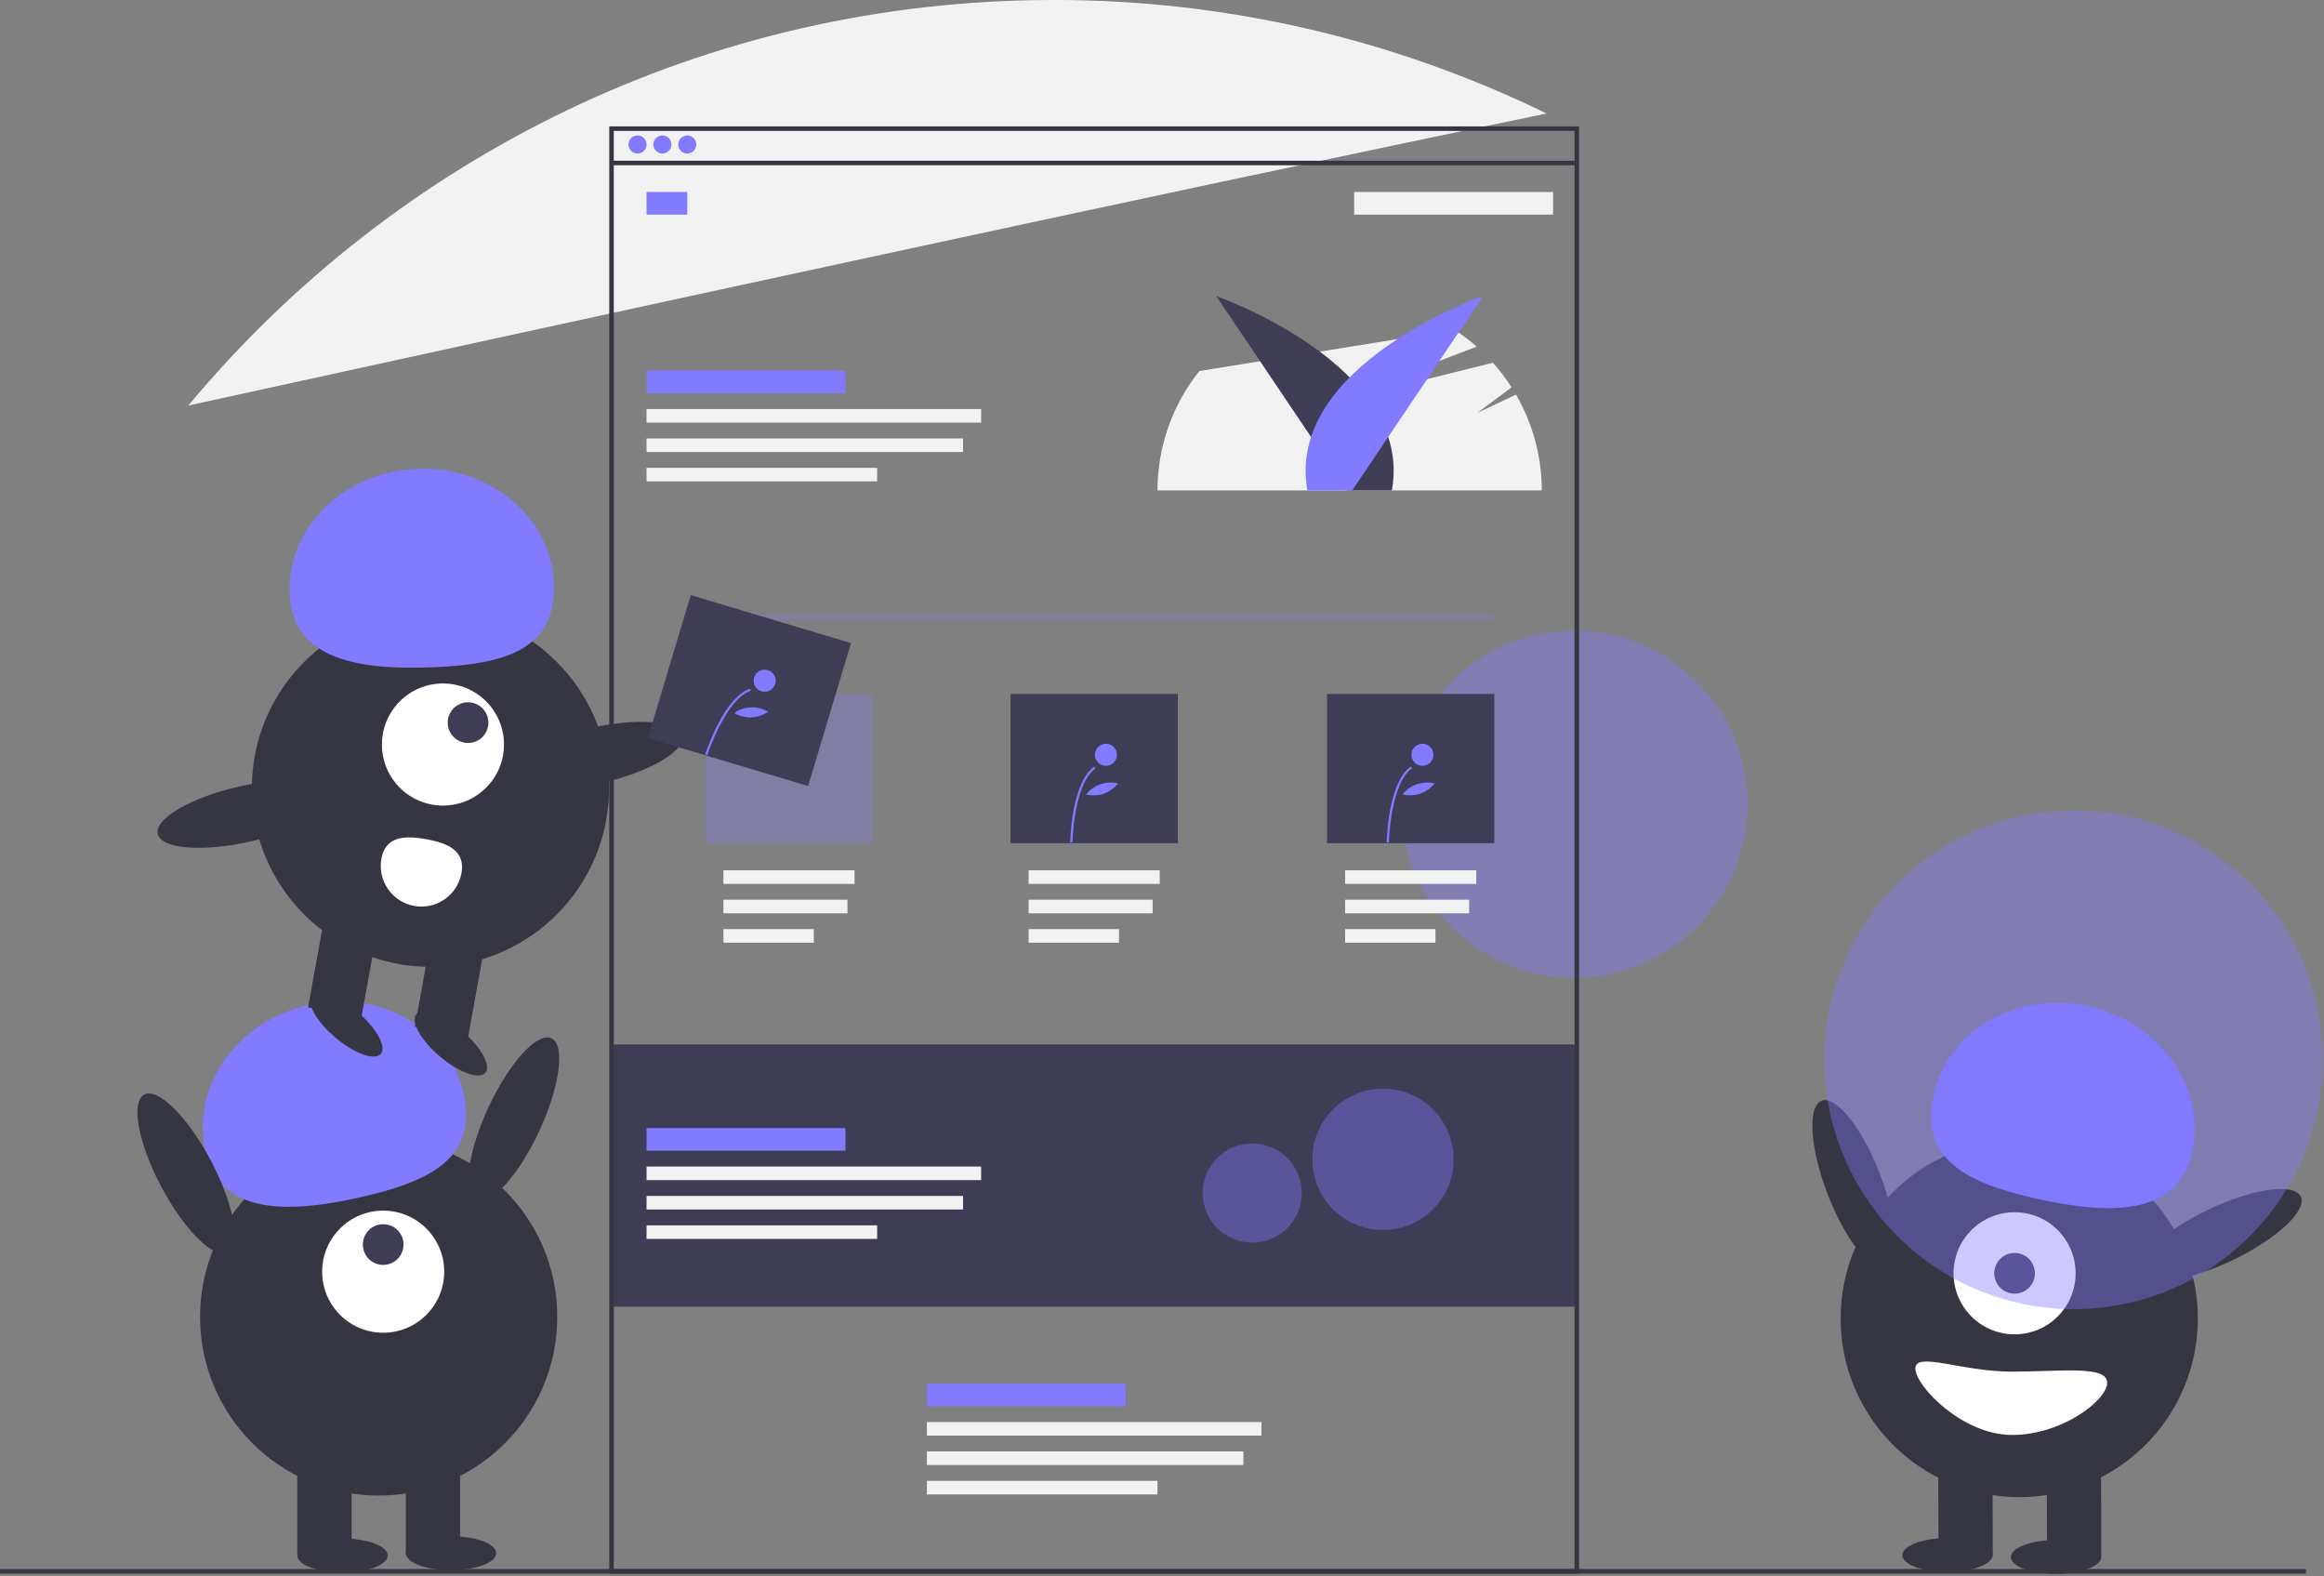 <svg width="1028" height="697" viewBox="0 0 1028 697" fill="none" xmlns="http://www.w3.org/2000/svg">
<rect x="0" y="0" width="1028" height="697" fill="#808080" stroke="none"/>
<g clip-path="url(#clip0)">
<path opacity="0.4" d="M696.248 432.454C738.637 432.454 773 398.091 773 355.702C773 313.313 738.637 278.95 696.248 278.95C653.859 278.95 619.496 313.313 619.496 355.702C619.496 398.091 653.859 432.454 696.248 432.454Z" fill="#827AFF"/>
<path d="M698 461.902H270V577.902H698V461.902Z" fill="#3F3D56"/>
<path d="M670.587 174.506L653.497 182.594L668.622 171.284C666.164 167.447 663.402 163.813 660.364 160.417L586.247 178.839L653.195 153.301C650.136 150.601 646.887 148.125 643.473 145.891L530.537 164.082C518.546 179.076 512.009 197.702 512 216.902H682C681.993 202.012 678.056 187.387 670.587 174.506Z" fill="#F2F2F2"/>
<path d="M684.123 50.195C616.19 17.062 541.583 -0.107 466 8.97498e-06C312.17 8.97498e-06 174.638 69.753 83.29 179.349C239.716 145.074 512.067 85.743 684.123 50.195Z" fill="#F2F2F2"/>
<path d="M1020 693.902H0V695.902H1020V693.902Z" fill="#363643"/>
<path d="M595.864 216.902L538 130.951C538 130.951 625.631 161.544 615.686 216.902H595.864Z" fill="#3F3D56"/>
<path d="M598.136 216.902L656 130.951C656 130.951 568.369 161.544 578.314 216.902H598.136Z" fill="#827AFF"/>
<path d="M698.5 695.902H269.5V55.902H698.5V695.902ZM271.5 693.902H696.5V57.902H271.5V693.902Z" fill="#363643"/>
<path d="M698 71.083H271V73.083H698V71.083Z" fill="#363643"/>
<path d="M282 67.902C284.209 67.902 286 66.111 286 63.902C286 61.693 284.209 59.902 282 59.902C279.791 59.902 278 61.693 278 63.902C278 66.111 279.791 67.902 282 67.902Z" fill="#827AFF"/>
<path d="M293 67.902C295.209 67.902 297 66.111 297 63.902C297 61.693 295.209 59.902 293 59.902C290.791 59.902 289 61.693 289 63.902C289 66.111 290.791 67.902 293 67.902Z" fill="#827AFF"/>
<path d="M304 67.902C306.209 67.902 308 66.111 308 63.902C308 61.693 306.209 59.902 304 59.902C301.791 59.902 300 61.693 300 63.902C300 66.111 301.791 67.902 304 67.902Z" fill="#827AFF"/>
<path d="M304 84.902H286V94.902H304V84.902Z" fill="#827AFF"/>
<path d="M374 163.902H286V173.902H374V163.902Z" fill="#827AFF"/>
<path d="M599 94.902L687 94.902V84.902L599 84.902V94.902Z" fill="#F2F2F2"/>
<path d="M434 180.902H286V186.902H434V180.902Z" fill="#F2F2F2"/>
<path d="M426 193.902H286V199.902H426V193.902Z" fill="#F2F2F2"/>
<path d="M388 206.902H286V212.902H388V206.902Z" fill="#F2F2F2"/>
<path d="M378 384.902H320V390.902H378V384.902Z" fill="#F2F2F2"/>
<path d="M374.865 397.902H320V403.902H374.865V397.902Z" fill="#F2F2F2"/>
<path d="M359.973 410.902H320V416.902H359.973V410.902Z" fill="#F2F2F2"/>
<path d="M513 384.902H455V390.902H513V384.902Z" fill="#F2F2F2"/>
<path d="M509.865 397.902H455V403.902H509.865V397.902Z" fill="#F2F2F2"/>
<path d="M494.973 410.902H455V416.902H494.973V410.902Z" fill="#F2F2F2"/>
<path d="M653 384.902H595V390.902H653V384.902Z" fill="#F2F2F2"/>
<path d="M649.865 397.902H595V403.902H649.865V397.902Z" fill="#F2F2F2"/>
<path d="M634.973 410.902H595V416.902H634.973V410.902Z" fill="#F2F2F2"/>
<path d="M498 611.902H410V621.902H498V611.902Z" fill="#827AFF"/>
<path d="M558 628.902H410V634.902H558V628.902Z" fill="#F2F2F2"/>
<path d="M550 641.902H410V647.902H550V641.902Z" fill="#F2F2F2"/>
<path d="M512 654.902H410V660.902H512V654.902Z" fill="#F2F2F2"/>
<path opacity="0.3" d="M660.5 271.902H312.5V273.902H660.5V271.902Z" fill="#827AFF"/>
<path opacity="0.3" d="M386 306.902H312V372.902H386V306.902Z" fill="#827AFF"/>
<path d="M521 306.902H447V372.902H521V306.902Z" fill="#3F3D56"/>
<path d="M661 306.902H587V372.902H661V306.902Z" fill="#3F3D56"/>
<path d="M474.359 372.625L473.382 372.605C473.403 371.524 474.013 346.044 484.044 339.001L484.605 339.8C474.979 346.559 474.363 372.365 474.359 372.625Z" fill="#827AFF"/>
<path d="M489.206 338.679C491.902 338.679 494.087 336.494 494.087 333.798C494.087 331.102 491.902 328.917 489.206 328.917C486.51 328.917 484.325 331.102 484.325 333.798C484.325 336.494 486.51 338.679 489.206 338.679Z" fill="#827AFF"/>
<path d="M488.219 351.034C485.68 351.831 482.976 351.948 480.378 351.372C482.028 349.272 484.25 347.693 486.776 346.826C489.303 345.96 492.026 345.842 494.618 346.488C492.92 348.537 490.713 350.105 488.219 351.034Z" fill="#827AFF"/>
<path d="M614.359 372.625L613.382 372.605C613.403 371.524 614.013 346.044 624.044 339.001L624.605 339.8C614.979 346.559 614.363 372.365 614.359 372.625Z" fill="#827AFF"/>
<path d="M629.206 338.679C631.902 338.679 634.087 336.494 634.087 333.798C634.087 331.102 631.902 328.917 629.206 328.917C626.51 328.917 624.325 331.102 624.325 333.798C624.325 336.494 626.51 338.679 629.206 338.679Z" fill="#827AFF"/>
<path d="M628.219 351.034C625.68 351.831 622.976 351.948 620.378 351.372C622.028 349.272 624.25 347.693 626.776 346.826C629.303 345.96 632.026 345.842 634.618 346.488C632.92 348.537 630.713 350.105 628.219 351.034V351.034Z" fill="#827AFF"/>
<path d="M374 498.902H286V508.902H374V498.902Z" fill="#827AFF"/>
<path d="M434 515.902H286V521.902H434V515.902Z" fill="#F2F2F2"/>
<path d="M426 528.902H286V534.902H426V528.902Z" fill="#F2F2F2"/>
<path d="M388 541.902H286V547.902H388V541.902Z" fill="#F2F2F2"/>
<path opacity="0.4" d="M611.752 543.95C629.01 543.95 643 529.959 643 512.702C643 495.444 629.01 481.454 611.752 481.454C594.494 481.454 580.504 495.444 580.504 512.702C580.504 529.959 594.494 543.95 611.752 543.95Z" fill="#827AFF"/>
<path opacity="0.4" d="M553.92 549.546C566.026 549.546 575.84 539.732 575.84 527.626C575.84 515.52 566.026 505.706 553.92 505.706C541.814 505.706 532 515.52 532 527.626C532 539.732 541.814 549.546 553.92 549.546Z" fill="#827AFF"/>
<path d="M167.5 661.402C211.13 661.402 246.5 626.032 246.5 582.402C246.5 538.771 211.13 503.402 167.5 503.402C123.87 503.402 88.5 538.771 88.5 582.402C88.5 626.032 123.87 661.402 167.5 661.402Z" fill="#363643"/>
<path d="M155.5 644.402H131.5V687.402H155.5V644.402Z" fill="#363643"/>
<path d="M203.5 644.402H179.5V687.402H203.5V644.402Z" fill="#363643"/>
<path d="M151.5 695.402C162.546 695.402 171.5 692.044 171.5 687.902C171.5 683.76 162.546 680.402 151.5 680.402C140.454 680.402 131.5 683.76 131.5 687.902C131.5 692.044 140.454 695.402 151.5 695.402Z" fill="#363643"/>
<path d="M199.5 694.402C210.546 694.402 219.5 691.044 219.5 686.902C219.5 682.76 210.546 679.402 199.5 679.402C188.454 679.402 179.5 682.76 179.5 686.902C179.5 691.044 188.454 694.402 199.5 694.402Z" fill="#363643"/>
<path d="M169.5 589.402C184.412 589.402 196.5 577.314 196.5 562.402C196.5 547.49 184.412 535.402 169.5 535.402C154.588 535.402 142.5 547.49 142.5 562.402C142.5 577.314 154.588 589.402 169.5 589.402Z" fill="white"/>
<path d="M169.5 559.402C174.471 559.402 178.5 555.372 178.5 550.402C178.5 545.431 174.471 541.402 169.5 541.402C164.529 541.402 160.5 545.431 160.5 550.402C160.5 555.372 164.529 559.402 169.5 559.402Z" fill="#3F3D56"/>
<path d="M90.867 508.934C84.489 480.367 104.879 451.5 136.411 444.459C167.944 437.419 198.676 454.869 205.055 483.437C211.434 512.005 190.537 522.541 159.005 529.582C127.472 536.622 97.246 537.502 90.867 508.934Z" fill="#827AFF"/>
<path d="M238.522 500.212C247.715 480.428 250.132 462.051 243.922 459.165C237.711 456.279 225.224 469.977 216.031 489.761C206.838 509.545 204.42 527.922 210.631 530.808C216.842 533.694 229.329 519.996 238.522 500.212Z" fill="#363643"/>
<path d="M100.756 553.897C106.808 550.693 103.442 532.466 93.236 513.185C83.03 493.904 69.85 480.872 63.797 484.075C57.744 487.279 61.111 505.507 71.317 524.787C81.522 544.068 94.703 557.101 100.756 553.897Z" fill="#363643"/>
<path d="M834.209 560.509C840.599 558.046 839.419 539.548 831.574 519.192C823.728 498.837 812.187 484.332 805.797 486.795C799.407 489.258 800.587 507.756 808.432 528.112C816.278 548.467 827.819 562.972 834.209 560.509Z" fill="#363643"/>
<path d="M893.189 662.104C936.82 662.104 972.189 626.734 972.189 583.104C972.189 539.473 936.82 504.104 893.189 504.104C849.559 504.104 814.189 539.473 814.189 583.104C814.189 626.734 849.559 662.104 893.189 662.104Z" fill="#363643"/>
<path d="M905.48 688.066L929.48 687.999L929.36 644.999L905.36 645.066L905.48 688.066Z" fill="#363643"/>
<path d="M857.484 688.204L881.484 688.137L881.363 645.137L857.363 645.204L857.484 688.204Z" fill="#363643"/>
<path d="M909.506 696.058C920.552 696.027 929.497 692.645 929.485 688.502C929.474 684.36 920.51 681.028 909.464 681.058C898.419 681.089 889.474 684.472 889.485 688.614C889.497 692.757 898.461 696.089 909.506 696.058Z" fill="#363643"/>
<path d="M861.503 695.193C872.549 695.162 881.494 691.779 881.482 687.637C881.471 683.495 872.507 680.162 861.461 680.193C850.416 680.224 841.471 683.607 841.482 687.749C841.494 691.891 850.458 695.224 861.503 695.193Z" fill="#363643"/>
<path d="M891.134 590.109C906.045 590.109 918.134 578.021 918.134 563.109C918.134 548.198 906.045 536.109 891.134 536.109C876.222 536.109 864.134 548.198 864.134 563.109C864.134 578.021 876.222 590.109 891.134 590.109Z" fill="white"/>
<path d="M891.134 572.109C896.104 572.109 900.134 568.08 900.134 563.109C900.134 558.139 896.104 554.109 891.134 554.109C886.163 554.109 882.134 558.139 882.134 563.109C882.134 568.08 886.163 572.109 891.134 572.109Z" fill="#3F3D56"/>
<path d="M969.616 509.422C975.915 480.836 955.443 452.027 923.892 445.075C892.34 438.122 861.656 455.659 855.357 484.245C849.058 512.83 869.985 523.308 901.537 530.26C933.089 537.212 963.317 538.007 969.616 509.422Z" fill="#827AFF"/>
<path d="M987.412 557.387C1007.1 547.984 1020.66 535.351 1017.71 529.171C1014.76 522.992 996.406 525.606 976.722 535.009C957.037 544.413 943.473 557.046 946.425 563.225C949.377 569.405 967.728 566.791 987.412 557.387Z" fill="#363643"/>
<path d="M932.074 611.495C932.096 619.227 912.23 634.551 890.138 634.613C868.047 634.675 847.273 612.965 847.251 605.233C847.23 597.501 867.969 606.675 890.06 606.613C912.151 606.551 932.052 603.763 932.074 611.495Z" fill="white"/>
<path opacity="0.4" d="M917.248 578.95C978.136 578.95 1027.5 529.59 1027.5 468.702C1027.5 407.813 978.136 358.454 917.248 358.454C856.36 358.454 807 407.813 807 468.702C807 529.59 856.36 578.95 917.248 578.95Z" fill="#827AFF"/>
<path d="M190.405 427.59C234.035 427.59 269.405 392.221 269.405 348.59C269.405 304.96 234.035 269.59 190.405 269.59C146.774 269.59 111.405 304.96 111.405 348.59C111.405 392.221 146.774 427.59 190.405 427.59Z" fill="#363643"/>
<path d="M167.552 407.461L143.936 403.186L136.277 445.498L159.893 449.773L167.552 407.461Z" fill="#363643"/>
<path d="M214.785 416.011L191.169 411.736L183.509 454.048L207.125 458.324L214.785 416.011Z" fill="#363643"/>
<path d="M214.698 474.43C217.374 471.269 212.711 462.92 204.282 455.781C195.853 448.643 186.85 445.418 184.173 448.579C181.496 451.74 186.159 460.09 194.588 467.228C203.017 474.367 212.021 477.591 214.698 474.43Z" fill="#363643"/>
<path d="M168.449 466.058C171.126 462.897 166.463 454.548 158.034 447.409C149.605 440.271 140.602 437.046 137.925 440.207C135.248 443.368 139.911 451.717 148.34 458.856C156.769 465.994 165.772 469.219 168.449 466.058Z" fill="#363643"/>
<path d="M195.936 356.266C210.847 356.266 222.936 344.178 222.936 329.266C222.936 314.355 210.847 302.266 195.936 302.266C181.024 302.266 168.936 314.355 168.936 329.266C168.936 344.178 181.024 356.266 195.936 356.266Z" fill="white"/>
<path d="M207.032 328.588C212.003 328.588 216.032 324.559 216.032 319.588C216.032 314.618 212.003 310.588 207.032 310.588C202.062 310.588 198.032 314.618 198.032 319.588C198.032 324.559 202.062 328.588 207.032 328.588Z" fill="#3F3D56"/>
<path d="M128.085 262.647C126.897 233.4 152.104 208.627 184.386 207.316C216.668 206.005 243.801 228.651 244.989 257.898C246.177 287.145 223.736 293.79 191.454 295.101C159.172 296.413 129.273 291.894 128.085 262.647Z" fill="#827AFF"/>
<path d="M266.121 346.284C287.385 341.41 303.382 332.048 301.852 325.373C300.322 318.697 281.844 317.237 260.58 322.111C239.316 326.985 223.319 336.347 224.849 343.023C226.379 349.698 244.857 351.158 266.121 346.284Z" fill="#363643"/>
<path d="M111.047 372.073C132.311 367.199 148.308 357.837 146.778 351.161C145.248 344.486 126.77 343.025 105.506 347.9C84.242 352.774 68.245 362.136 69.775 368.811C71.305 375.487 89.783 376.947 111.047 372.073Z" fill="#363643"/>
<path d="M168.707 379.723C167.857 384.421 168.908 389.264 171.628 393.187C174.348 397.11 178.516 399.791 183.213 400.642C187.911 401.492 192.754 400.441 196.677 397.721C200.6 395.001 203.281 390.833 204.132 386.136C205.902 376.354 198.339 372.892 188.557 371.121C178.775 369.351 170.478 369.941 168.707 379.723Z" fill="white"/>
<path d="M376.418 284.417L305.535 263.167L286.582 326.387L357.465 347.637L376.418 284.417Z" fill="#3F3D56"/>
<path d="M312.868 333.977L311.938 333.679C312.269 332.649 320.17 308.417 331.801 304.552L332.109 305.478C320.947 309.188 312.947 333.73 312.868 333.977Z" fill="#827AFF"/>
<path d="M338.24 305.931C340.936 305.931 343.121 303.746 343.121 301.05C343.121 298.354 340.936 296.169 338.24 296.169C335.544 296.169 333.358 298.354 333.358 301.05C333.358 303.746 335.544 305.931 338.24 305.931Z" fill="#827AFF"/>
<path d="M332.345 317.276C329.684 317.311 327.06 316.646 324.736 315.349C326.92 313.811 329.502 312.936 332.171 312.832C334.84 312.727 337.482 313.397 339.779 314.759C337.564 316.235 335 317.103 332.345 317.276V317.276Z" fill="#827AFF"/>
</g>
<defs>
<clipPath id="clip0">
<rect width="1027.5" height="696.059" fill="white"/>
</clipPath>
</defs>
</svg>
